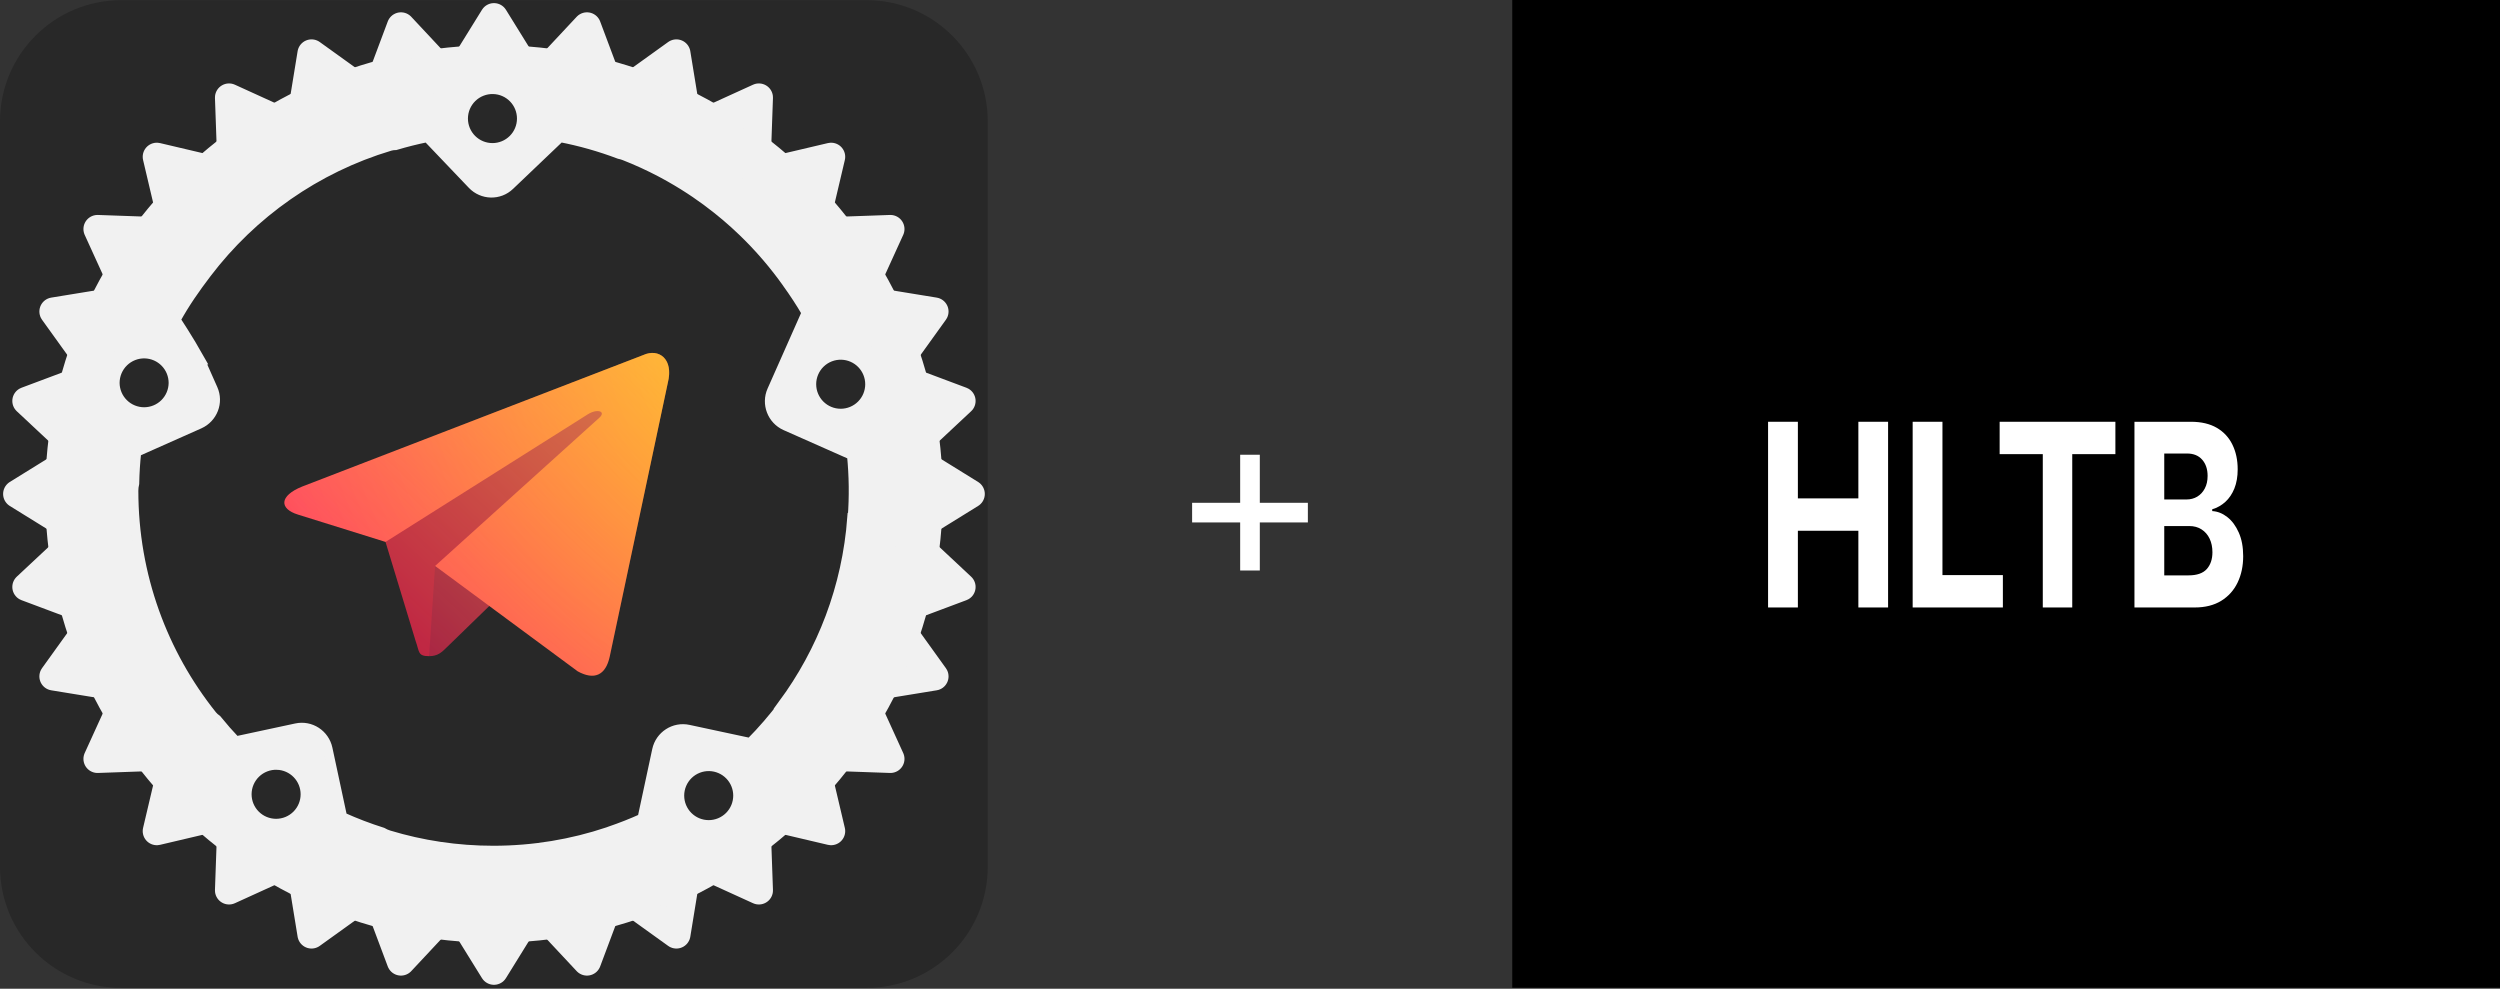 <svg width="2531" height="1001" viewBox="0 0 2531 1001" fill="none" xmlns="http://www.w3.org/2000/svg">
<rect x="0" y="0" width="2531" height="1001" fill="#333333" stroke="none"/>
<path d="M877.252 0.169H122.748C54.956 0.169 0 55.125 0 122.917V877.421C0 945.213 54.956 1000.17 122.748 1000.17H877.252C945.044 1000.17 1000 945.213 1000 877.421V122.917C1000 55.125 945.044 0.169 877.252 0.169Z" fill="#282828"/>
<path d="M500.084 50.514C252.236 50.514 50.515 252.332 50.515 500.085C50.515 747.839 252.331 949.655 500.084 949.655C747.838 949.655 949.655 747.839 949.655 500.085C949.655 252.332 747.838 50.514 500.084 50.514V50.514ZM499.415 90.46C499.416 90.46 499.417 90.46 499.418 90.46C507.105 90.659 514.41 93.862 519.776 99.388C525.142 104.913 528.144 112.323 528.141 120.037C528.141 127.882 525.025 135.405 519.478 140.953C513.931 146.5 506.407 149.616 498.563 149.616C490.718 149.616 483.195 146.5 477.647 140.953C472.1 135.405 468.984 127.882 468.984 120.037C468.983 116.08 469.775 112.163 471.314 108.518C472.854 104.873 475.109 101.574 477.947 98.816C480.784 96.058 484.146 93.897 487.834 92.462C491.521 91.026 495.459 90.346 499.415 90.46H499.415ZM432.559 139.154L478.115 186.898C488.387 197.645 505.41 198.121 516.158 187.754L567.135 139.154C587.475 143.092 607.442 148.759 626.817 156.094C628.6 156.462 630.369 156.97 632.119 157.655C644.749 162.599 657.031 168.232 668.928 174.5C669.641 174.88 670.352 175.262 671.062 175.646C680.416 180.654 689.527 186.055 698.37 191.834C700.307 193.099 702.231 194.383 704.143 195.685C711.653 200.8 718.96 206.189 726.054 211.836C729.043 214.213 731.994 216.636 734.906 219.105C740.727 224.044 746.386 229.167 751.884 234.457C755.552 237.98 759.146 241.58 762.664 245.253C767.294 250.096 771.792 255.067 776.152 260.159C780.028 264.69 783.792 269.315 787.44 274.031C790.481 277.956 793.453 281.938 796.335 285.988C796.55 286.291 796.743 286.601 796.943 286.91C803.879 296.494 810.344 306.41 816.315 316.623L781.41 395.372C775.418 408.973 781.601 424.951 795.107 431.038L862.251 460.806C864.334 481.794 864.589 502.924 863.012 523.956H862.561C857.378 594.416 832.157 659.303 792.557 712.935H793.204C782.916 726.711 771.666 739.741 759.536 751.927L697.051 738.518C682.499 735.38 668.138 744.699 664.999 759.25L650.163 828.49C639.417 833.339 628.442 837.664 617.276 841.448C617.195 841.481 617.111 841.512 617.029 841.545C616.725 841.658 616.42 841.771 616.115 841.883C615.898 841.962 615.687 842.049 615.466 842.123C579.024 854.365 540.006 860.998 499.439 860.998C462.691 860.998 427.215 855.553 393.771 845.428C391.389 844.707 389.183 843.727 387.134 842.523C373.353 838.177 359.844 833.014 346.677 827.063L331.841 757.825C328.702 743.273 314.436 733.952 299.884 737.091L238.731 750.216C232.064 743.199 225.68 735.918 219.593 728.392C217.807 727.184 216.199 725.735 214.808 723.994C165.052 661.724 135.306 582.767 135.306 496.863C135.306 494.22 135.614 491.752 136.19 489.436C136.398 478.822 137.069 468.223 138.203 457.668L201.924 429.325C215.524 423.238 221.707 407.355 215.62 393.755L202.494 364.177H202.734C190.713 342.754 178.032 323.721 178.032 323.721C187.432 306.692 197.715 292.034 209.416 276.648C255.469 216.089 320.058 170.391 394.725 148.01C396.683 147.423 398.628 147.155 400.564 147.15C411.103 144.002 421.779 141.334 432.559 139.154V139.154ZM146.757 358.089C146.759 358.089 146.761 358.089 146.763 358.089C154.458 358.312 161.763 361.527 167.126 367.05C172.489 372.574 175.488 379.97 175.484 387.669C175.435 395.481 172.297 402.956 166.755 408.463C161.214 413.97 153.719 417.061 145.907 417.061C138.094 417.061 130.599 413.97 125.058 408.463C119.516 402.956 116.378 395.481 116.329 387.669C116.327 383.712 117.119 379.795 118.659 376.149C120.198 372.504 122.453 369.205 125.29 366.447C128.127 363.688 131.489 361.528 135.177 360.092C138.864 358.657 142.802 357.976 146.757 358.089V358.089ZM851.975 359.422C851.978 359.422 851.981 359.422 851.984 359.422C859.679 359.644 866.985 362.858 872.348 368.381C877.711 373.904 880.71 381.301 880.707 388.999C880.707 396.844 877.591 404.367 872.044 409.914C866.497 415.461 858.973 418.578 851.128 418.578C843.284 418.578 835.76 415.461 830.213 409.914C824.666 404.367 821.55 396.844 821.55 388.999C821.548 385.042 822.341 381.125 823.88 377.48C825.419 373.835 827.675 370.536 830.512 367.778C833.349 365.02 836.711 362.859 840.398 361.424C844.086 359.989 848.023 359.308 851.979 359.422H851.975ZM280.382 774.562C280.384 774.563 280.386 774.564 280.387 774.564C288.083 774.787 295.388 778.001 300.752 783.524C306.115 789.047 309.114 796.443 309.11 804.142C309.11 811.987 305.994 819.51 300.447 825.057C294.9 830.604 287.377 833.72 279.532 833.72C271.687 833.72 264.164 830.604 258.617 825.057C253.07 819.51 249.953 811.987 249.953 804.142C249.952 800.185 250.744 796.268 252.283 792.622C253.822 788.977 256.077 785.678 258.915 782.92C261.752 780.162 265.114 778.001 268.801 776.565C272.489 775.13 276.427 774.449 280.382 774.562L280.382 774.562ZM718.35 775.895C718.352 775.895 718.354 775.895 718.356 775.895C726.051 776.118 733.356 779.332 738.719 784.855C744.082 790.379 747.08 797.775 747.077 805.474C747.077 813.319 743.961 820.842 738.414 826.389C732.867 831.936 725.343 835.053 717.498 835.053C709.654 835.053 702.13 831.936 696.583 826.389C691.036 820.842 687.92 813.319 687.92 805.474C687.918 801.517 688.71 797.6 690.25 793.954C691.789 790.309 694.044 787.009 696.882 784.251C699.719 781.493 703.081 779.332 706.769 777.897C710.457 776.461 714.395 775.781 718.35 775.895H718.35Z" fill="#F1F1F1" stroke="#F1F1F1" stroke-width="9.511"/>
<path fill-rule="evenodd" clip-rule="evenodd" d="M924.547 500.085C924.547 612.659 879.827 720.623 800.225 800.225C720.623 879.827 612.659 924.547 500.085 924.547C444.343 924.547 389.148 913.568 337.65 892.236C286.152 870.905 239.359 839.64 199.945 800.225C160.53 760.81 129.264 714.017 107.933 662.519C86.602 611.021 75.622 555.826 75.622 500.085C75.622 387.51 120.342 279.547 199.945 199.945C279.547 120.342 387.51 75.622 500.085 75.622C612.659 75.622 720.623 120.342 800.225 199.945C879.827 279.547 924.547 387.51 924.547 500.085V500.085ZM916.558 459.093L982.752 500.085L916.558 541.076L973.432 594.24L900.58 621.536L946.041 684.782L869.099 697.336L901.436 768.286L823.543 765.528L841.423 841.423L765.528 823.543L768.286 901.436L697.336 869.099L684.782 946.041L621.536 900.58L594.24 973.432L541.076 916.558L500.085 982.752L459.093 916.558L405.929 973.432L378.633 900.58L315.387 946.041L302.833 869.099L231.883 901.436L234.641 823.543L158.746 841.423L176.626 765.528L98.733 768.286L131.07 697.336L54.128 684.782L99.589 621.536L26.738 594.24L83.611 541.076L17.417 500.085L83.611 459.093L26.738 405.929L99.589 378.633L54.128 315.387L131.07 302.833L98.733 231.883L176.626 234.641L158.746 158.746L234.641 176.626L231.883 98.733L302.833 131.07L315.387 54.128L378.633 99.589L405.929 26.738L459.093 83.611L500.085 17.417L541.076 83.611L594.24 26.738L621.536 99.589L684.782 54.128L697.336 131.07L768.286 98.733L765.528 176.626L841.423 158.746L823.543 234.641L901.436 231.883L869.099 302.833L946.041 315.387L900.58 378.633L973.432 405.929L916.558 459.093Z" fill="#F1F1F1" stroke="#F1F1F1" stroke-width="28.532" stroke-linecap="round" stroke-linejoin="round"/>
<path d="M434.395 664.306C422.787 664.306 424.76 659.923 420.756 648.871L386.622 536.529L649.376 380.65" fill="#BF2543"/>
<path d="M434.396 664.307C443.353 664.307 447.311 660.21 452.311 655.349L500.085 608.895L440.493 572.96" fill="#A92543"/>
<path d="M440.487 572.969L584.883 679.65C601.36 688.742 613.252 684.035 617.357 664.352L676.133 387.376C682.151 363.25 666.936 352.307 651.173 359.464L306.039 492.546C282.48 501.995 282.618 515.139 301.745 520.995L390.314 548.639L595.361 419.277C605.041 413.407 613.925 416.563 606.633 423.034" fill="url(#paint0_radial_1368_49)"/>
<path d="M659.848 357.312C657.067 357.414 654.128 358.122 651.173 359.464L306.039 492.545C282.481 501.994 282.619 515.137 301.746 520.994L390.299 548.635L420.757 648.868C424.761 659.921 422.789 664.306 434.397 664.306C443.355 664.306 447.311 660.207 452.311 655.346L495.346 613.502L584.882 679.65C601.359 688.742 613.254 684.034 617.359 664.352L676.133 387.376C681.022 367.773 671.898 356.872 659.848 357.312V357.312Z" fill="url(#paint1_linear_1368_49)"/>
<path d="M1255.55 577.571V460.384H1275.43V577.571H1255.55ZM1206.9 528.92V509.034H1324.08V528.92H1206.9Z" fill="white"/>
<rect x="1531" width="1000" height="1000" fill="black"/>
<path d="M1790 615V427H1820.17V504.568H1881.41V427H1911.5V615H1881.41V537.34H1820.17V615H1790Z" fill="white"/>
<path d="M1936.38 615V427H1966.54V582.229H2027.71V615H1936.38Z" fill="white"/>
<path d="M2024.44 459.771V427H2141.62V459.771H2097.94V615H2068.12V459.771H2024.44Z" fill="white"/>
<path d="M2160.92 615V427H2218.05C2228.55 427 2237.3 429.05 2244.32 433.15C2251.33 437.251 2256.6 442.942 2260.13 450.225C2263.66 457.446 2265.43 465.769 2265.43 475.193C2265.43 482.537 2264.31 488.993 2262.08 494.563C2259.85 500.07 2256.79 504.599 2252.89 508.148C2249.03 511.637 2244.62 514.115 2239.65 515.584V517.42C2245.08 517.726 2250.17 519.745 2254.91 523.479C2259.69 527.212 2263.57 532.444 2266.54 539.176C2269.51 545.846 2271 553.802 2271 563.043C2271 573.018 2269.12 581.923 2265.36 589.756C2261.64 597.528 2256.14 603.678 2248.85 608.207C2241.55 612.736 2232.57 615 2221.88 615H2160.92ZM2191.09 582.504H2215.68C2224.09 582.504 2230.22 580.393 2234.08 576.17C2237.93 571.886 2239.86 566.195 2239.86 559.096C2239.86 553.894 2238.91 549.304 2237 545.326C2235.1 541.348 2232.38 538.227 2228.85 535.963C2225.37 533.699 2221.21 532.566 2216.38 532.566H2191.09V582.504ZM2191.09 505.67H2213.45C2217.59 505.67 2221.26 504.721 2224.46 502.824C2227.71 500.866 2230.27 498.112 2232.12 494.563C2234.03 491.013 2234.98 486.76 2234.98 481.803C2234.98 475.01 2233.15 469.533 2229.48 465.371C2225.85 461.21 2220.7 459.129 2214.01 459.129H2191.09V505.67Z" fill="white"/>
<defs>
<radialGradient id="paint0_radial_1368_49" cx="0" cy="0" r="1" gradientUnits="userSpaceOnUse" gradientTransform="translate(813.604 346.761) rotate(-0.121) scale(862.891 795.175)">
<stop stop-color="#FF980E"/>
<stop offset="0.295" stop-color="#FF7139"/>
<stop offset="0.485" stop-color="#FF5B51"/>
<stop offset="0.626" stop-color="#FF4F5E"/>
<stop offset="0.737" stop-color="#FF4055"/>
<stop offset="0.843" stop-color="#FF3750"/>
</radialGradient>
<linearGradient id="paint1_linear_1368_49" x1="864.76" y1="116.451" x2="225.714" y2="797.511" gradientUnits="userSpaceOnUse">
<stop stop-color="#FFF44F" stop-opacity="0.8"/>
<stop offset="0.75" stop-color="#FFF44F" stop-opacity="0"/>
</linearGradient>
</defs>
</svg>
